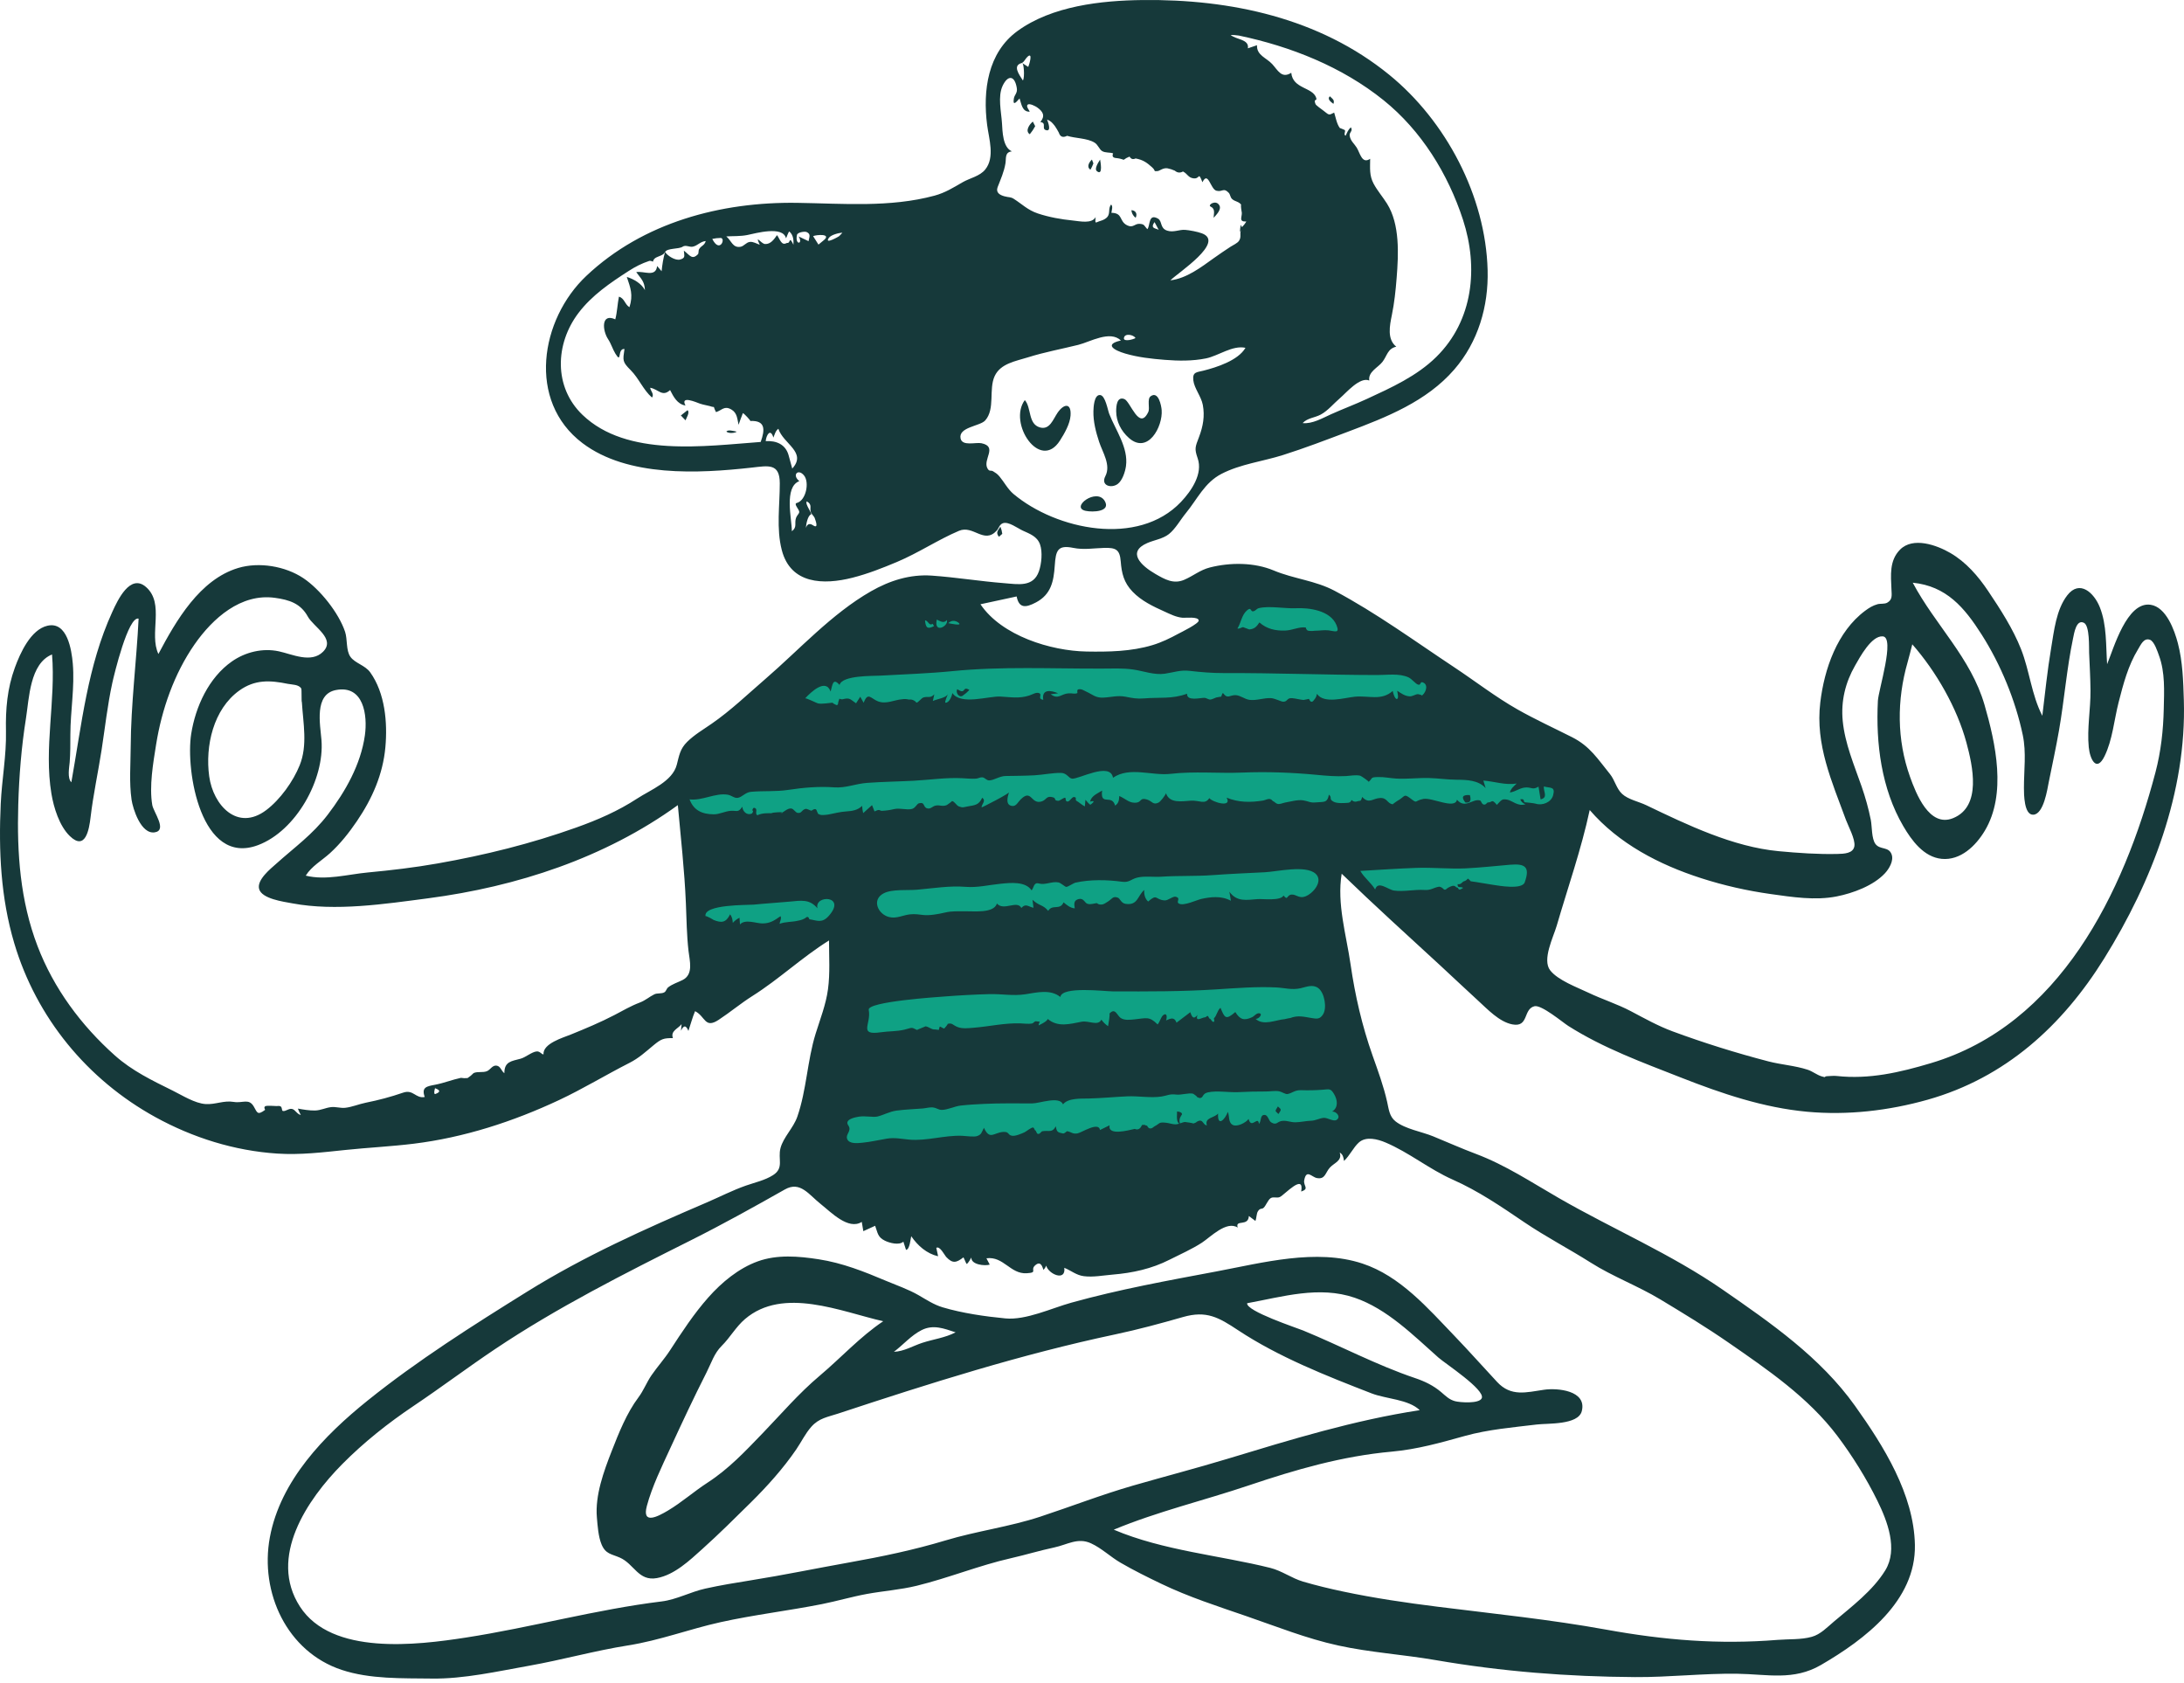 <svg width="453" height="349" viewBox="0 0 453 349" fill="none" xmlns="http://www.w3.org/2000/svg">
<path fill-rule="evenodd" clip-rule="evenodd" d="M141.219 158.093C142.868 174.736 144.516 191.379 146.164 208.021C155.138 202.901 164.113 197.78 173.087 192.659V230.574V240.54C173.087 241.421 172.564 244.451 173.087 245.214C173.531 245.862 176.82 245.88 177.597 245.99C182.671 246.7 187.757 247.332 192.851 247.895C206.275 249.377 220.643 251.501 234.118 249.797C245.832 248.317 257.187 244.15 267.889 239.302C271.646 237.601 275.351 235.779 278.987 233.832C279.758 233.42 282.556 232.445 282.975 231.605C283.318 230.919 282.514 228.508 282.407 227.786C281.955 224.745 281.503 221.704 281.051 218.663L274.735 176.199L286.666 188.113C287.601 189.046 289.375 191.696 290.669 192.11C291.617 192.414 293.965 191.475 294.903 191.294C301.658 189.992 308.414 188.69 315.17 187.389C316.744 187.086 320.291 187.097 321.618 186.146C322.332 185.634 322.366 184.592 322.618 183.604C324.266 177.149 325.914 170.694 327.561 164.239C327.858 163.076 329.514 159.41 329.093 158.239C328.942 157.819 328.211 157.532 327.764 157.258C317.568 151.031 307.371 144.803 297.175 138.575C291.589 135.164 286.003 131.752 280.418 128.34C278.078 126.911 275.204 124.336 272.553 123.537C270.907 123.04 268.513 123.412 266.81 123.364C263.349 123.265 259.888 123.166 256.427 123.067C255.886 123.052 253.988 122.666 253.532 122.985C253.152 123.251 253.309 123.621 253.185 124.254C252.881 125.8 252.878 127.468 252.728 129.037C252.608 130.297 252.847 132.607 252.279 133.747C251.917 134.476 252.377 134.185 251.886 134.538C251.302 134.957 249.437 134.822 248.742 134.903C245.351 135.296 241.959 135.69 238.568 136.084C234.536 136.552 230.459 137.431 226.408 137.026C220.267 136.414 213.646 136.444 207.616 135.15C206.048 134.814 205.484 133.931 204.275 132.724C201.916 130.368 199.58 127.984 197.195 125.653C196.025 124.511 196.526 124.704 195.321 125.138C193.811 125.681 192.279 126.991 190.912 127.824C185.674 131.014 180.436 134.205 175.198 137.395L143.22 156.874C142.553 157.28 141.886 157.686 141.219 158.093Z" fill="#0FA184"/>
<path fill-rule="evenodd" clip-rule="evenodd" d="M447.079 160.162C440.487 185.188 427.23 212.476 400.52 220.453C394.026 222.392 387.708 223.856 380.964 223.118C380.322 223.047 379.784 223.137 379.174 223.149C378.08 223.17 379.025 223.563 377.798 223.184C376.841 222.889 375.946 222.15 374.949 221.823C372.298 220.956 369.473 220.789 366.779 220.088C360.161 218.366 353.34 216.241 346.927 213.866C343.907 212.748 341.131 211.191 338.291 209.693C335.404 208.171 332.344 207.226 329.424 205.83C327.116 204.727 323.163 203.288 321.541 201.219C319.811 199.011 322.204 194.312 322.888 191.965C325.215 183.98 327.985 176.113 329.734 167.969C335.771 174.966 344.151 179.299 352.825 182.093C357.532 183.61 362.374 184.706 367.27 185.392C371.715 186.015 376.51 186.769 380.965 185.884C384.329 185.217 388.551 183.671 390.953 181.104C391.81 180.187 392.839 178.507 392.358 177.176C391.748 175.486 389.972 176.281 389.01 175.02C388.173 173.922 388.304 171.352 388.037 170.014C387.565 167.647 386.916 165.344 386.125 163.065C384.588 158.64 382.673 154.206 382.214 149.497C381.815 145.412 382.746 141.549 384.783 138.004C385.746 136.328 388.165 131.77 390.525 131.959C393.117 132.167 389.622 143.09 389.507 145.319C389.054 154.152 390.239 163.565 394.772 171.307C396.507 174.272 399.018 177.724 402.723 178.091C406.648 178.48 409.814 175.391 411.682 172.267C416.241 164.643 413.943 154.183 411.634 146.193C408.802 136.39 401.41 129.634 396.736 120.83C403.715 121.531 407.451 125.964 411.032 131.588C414.975 137.78 418.044 145.214 419.558 152.418C420.322 156.058 419.795 159.713 419.799 163.389C419.801 164.61 419.801 169.115 421.792 168.937C423.919 168.748 424.649 163.667 424.962 162.117C425.679 158.562 426.455 155.006 427.078 151.433C428.181 145.112 428.671 138.638 429.991 132.361C430.214 131.3 430.658 128.355 432.247 129.15C433.471 129.762 433.275 134.316 433.32 135.374C433.43 137.983 433.584 140.59 433.605 143.201C433.637 147.071 432.865 151.077 433.243 154.923C433.491 157.436 434.839 160.212 436.511 156.823C438.169 153.462 438.508 149.27 439.432 145.656C440.403 141.861 441.406 138.01 443.467 134.64C444.039 133.704 444.653 132.22 445.924 132.66C446.847 132.98 447.529 135.168 447.814 135.941C449.102 139.431 448.883 143.311 448.802 146.966C448.703 151.443 448.222 155.821 447.079 160.162ZM318.538 166.656C318.186 166.542 316.69 166.401 316.319 166.368C315.884 166.33 316.378 165.529 315.325 165.757C315.528 166.26 315.889 166.596 316.408 166.765C314.825 167.301 313.658 165.978 312.575 165.808C311.54 165.645 311.496 165.808 310.474 166.901C309.366 165.551 309.574 166.393 308.663 166.394C308.332 166.394 308.318 166.895 307.779 166.835C307.308 166.782 307.259 166.068 306.98 165.984C305.47 165.527 303.915 167.827 302.202 165.832C301.787 167.908 297.031 165.307 295.2 165.673C293.282 166.054 294.11 166.742 292.559 165.566C291.082 164.446 291.494 165.19 289.776 166.107C289.816 166.085 288.806 166.768 288.9 166.779C287.71 166.64 287.778 165.41 286.272 165.475C284.677 165.544 283.996 166.794 282.537 165.256C282.22 166.408 282.154 165.912 281.407 166.202C280.995 166.3 280.635 166.192 280.327 165.878C280.234 166.195 280.028 166.389 279.71 166.46C278.896 166.534 277.367 166.647 276.627 166.255C275.517 165.666 276.41 165.44 275.64 164.778C275.295 166.603 274.539 166.215 272.944 166.386C271.728 166.516 271.46 166.143 270.298 165.961C269.153 165.783 267.674 166.227 266.558 166.416C266.097 166.495 265.48 166.816 265.011 166.703C264.588 166.601 264.407 166.273 264.154 166.187C263.848 166.084 263.913 165.816 263.383 165.686C263.018 165.597 262.364 165.939 261.999 165.999C259.396 166.421 256.896 166.425 254.414 165.402C255.637 167.55 251.556 166.39 250.828 165.5C249.919 166.925 248.819 165.919 246.986 166.031C245.221 166.138 242.566 166.678 241.851 164.48C241.711 164.926 240.709 166.223 240.31 166.421C239.153 166.995 239.015 166.147 237.939 165.801C236.475 165.331 236.781 166.223 235.873 166.405C234.34 166.712 233.512 165.632 232.157 165.059C232.1 165.951 232.071 166.499 231.3 167.055C230.616 164.568 228.179 167.258 228.598 163.935C227.67 164.538 226.365 165.002 226.101 166.223C227.652 165.797 226.267 166.811 226.202 166.844C225.997 166.951 225.304 165.979 225.144 165.842C225.1 166.301 225.056 166.76 225.012 167.218C224.394 166.909 223.815 166.356 223.313 166.079C222.861 165.829 223.509 165.31 222.745 165.274C222.343 165.255 221.923 166.126 221.501 166.2C220.855 166.314 221.165 165.387 220.895 165.419C220.483 165.466 219.813 166.068 219.501 166.056C218.481 166.018 219.171 165.543 218.393 165.326C217.001 164.936 217.09 165.846 216.09 166.175C213.8 166.926 214.03 163.468 211.701 165.774C211.144 166.326 210.785 167.179 210.022 167.131C208.441 167.032 208.996 165.158 209.317 164.24C209.65 164.404 203.542 167.541 203.59 167.419C203.629 166.666 204.589 166.086 203.731 165.418C203.029 166.924 202.29 166.95 200.671 167.231C199.884 167.367 199.73 167.549 198.888 167.222C198.351 167.014 197.991 166.159 197.458 166.111C197.53 166.118 196.55 166.863 196.401 166.93C195.518 167.328 194.958 166.877 194.1 167.041C193.368 167.18 193.08 167.803 192.352 167.632C191.38 167.405 191.951 166.244 190.614 166.568C190.156 166.679 189.882 167.56 189.161 167.742C188.039 168.026 186.662 167.496 185.476 167.772C184.534 167.992 183.835 168.085 183.012 168.131C182.346 168.168 182.62 167.651 181.395 168.262L180.876 166.953C180.263 167.504 179.65 168.055 179.037 168.606C178.92 168.112 178.847 167.612 178.815 167.105C177.901 168.021 176.749 168.177 175.52 168.259C174.189 168.349 173.198 168.639 171.903 168.882C171.493 168.959 170.439 169.081 170.102 168.938C170.151 168.959 169.472 168.677 169.677 168.731C169.588 168.551 169.507 168.368 169.431 168.182C169.317 167.666 168.945 167.643 168.317 168.114C167.992 168.064 167.362 167.638 167.038 167.743C166.203 168.014 166.317 168.662 165.484 168.567C164.944 168.505 164.669 167.707 164.106 167.652C163.246 167.57 162.5 168.533 161.724 168.743C164.082 168.103 158.667 168.6 160.35 168.644C159.247 168.615 158.101 168.56 157.08 169.055C156.517 168.67 157.201 167.895 156.632 167.576C156.115 167.287 156.075 168.051 156.015 168.068C156.341 167.975 156.178 168.625 155.852 168.741C154.836 169.101 154.023 168.185 153.97 167.277C153.107 168.576 152.865 168.054 151.595 168.134C150.343 168.213 149.264 168.87 148.011 168.858C145.534 168.834 143.853 167.973 143.026 165.761C145.665 166.083 148.322 164.385 150.903 164.785C151.752 164.917 152.282 165.554 153.025 165.441C153.941 165.301 154.58 164.302 155.754 164.195C158.344 163.958 160.897 164.189 163.504 163.792C166.619 163.317 169.87 163.036 173.014 163.267C175.444 163.446 177.412 162.517 179.876 162.338C183.062 162.106 186.275 162.065 189.466 161.898C192.745 161.725 196.274 161.202 199.544 161.37C200.565 161.422 201.444 161.522 202.457 161.461C202.886 161.435 203.291 161.144 203.741 161.188C204.327 161.244 204.578 161.844 205.185 161.823C206.218 161.788 207.321 160.937 208.548 160.914C210.566 160.876 212.574 160.88 214.597 160.765C216.378 160.664 218.286 160.249 220.058 160.271C221.309 160.287 221.617 161.352 222.346 161.462C223.656 161.659 230.285 157.888 230.858 161.273C234.308 158.911 238.936 160.911 242.777 160.467C247.712 159.897 252.737 160.405 257.704 160.202C262.759 159.996 267.96 160.187 272.995 160.664C275.081 160.861 277.096 161.046 279.187 160.927C280.119 160.873 281.197 160.635 282.13 160.85C282.355 160.902 284.085 162.109 283.87 162.144C284.815 161.296 284.175 161.172 285.837 161.128C287.118 161.095 288.329 161.371 289.603 161.447C291.889 161.582 294.192 161.265 296.473 161.335C298.378 161.393 300.24 161.674 302.154 161.688C304.218 161.703 306.655 161.761 308.148 163.425C307.991 162.903 307.834 162.38 307.676 161.858C309.979 162.038 312.256 162.86 314.585 162.476C313.995 163.04 313.397 163.501 313.172 164.329C314.428 164.169 315.278 163.293 316.6 163.286C317.711 163.279 317.942 163.836 319.115 163.116C319.259 163.998 319.403 164.88 319.547 165.762C321.171 165.38 320.106 164.169 320.224 163.077C321.544 163.474 322.662 163.019 322.141 164.917C321.74 166.381 319.913 167.102 318.538 166.656ZM316.257 182.96C315.69 184.551 310.793 183.642 309.635 183.474C308.138 183.257 306.427 182.913 305.049 182.743C304.884 182.522 304.685 182.335 304.455 182.181C304.281 182.423 304.062 182.594 303.797 182.695C303.164 182.834 303.162 183.487 302.331 183.342C302.292 184.309 302.963 183.759 303.478 184.11C302.182 184.979 302.774 183.979 302.047 183.995C301.867 183.739 301.616 183.639 301.294 183.694C300.885 183.8 300.507 183.975 300.161 184.22C299.837 184.562 299.56 184.58 299.329 184.274C299.108 184.051 298.837 183.913 298.518 183.861C297.242 184.069 296.885 184.635 295.447 184.543C293.392 184.41 291.17 184.952 289.148 184.667C287.895 184.49 285.801 182.521 285.232 184.441C284.365 183.018 282.985 182.049 282.156 180.596C286.02 180.373 289.883 180.106 293.75 179.967C297.137 179.845 300.841 180.226 304.005 180.066C306.969 179.917 310.108 179.589 313.135 179.319C316.343 179.032 317.404 179.736 316.257 182.96ZM215.448 183.195C216.851 183.583 218.187 182.703 219.548 182.981C219.997 183.073 220.929 183.892 221.134 183.908C221.508 183.938 222.61 183.134 223.082 183.026C226.071 182.346 229.692 182.418 232.68 182.836C234.263 183.057 234.506 182.333 235.888 181.981C237.325 181.615 239.367 181.897 240.88 181.795C244.438 181.557 247.996 181.727 251.53 181.467C255.159 181.199 258.77 181.055 262.4 180.868C264.873 180.741 270.816 179.33 272.865 181.166C274.556 182.68 272.378 185.308 270.687 185.908C269.423 186.355 268.818 185.412 267.879 185.502C266.81 185.604 267.183 186.867 266.229 185.696C265.638 186.86 261.922 186.364 260.858 186.441C258.537 186.609 256.574 187.074 254.995 184.91C255.102 185.534 255.209 186.158 255.316 186.782C253.221 185.663 250.974 186.021 249.156 186.412C248.255 186.605 245.492 187.94 244.517 187.364C243.846 186.968 245.029 186.291 243.896 185.953C243.303 185.776 242.278 186.761 241.553 186.711C239.547 186.573 240.116 185.224 238.145 186.941C237.478 186.364 237.256 185.382 237.344 184.541C235.912 185.762 236.032 187.797 233.472 187.425C232.518 187.286 232.343 186.313 231.845 186.134C230.786 185.751 230.666 186.439 229.748 186.983C229.402 187.188 228.979 187.519 228.571 187.56C227.733 187.643 227.6 187.258 227.486 187.271C226.928 187.333 226.226 187.616 225.564 187.414C224.971 187.232 224.797 186.184 223.751 186.429C222.75 186.664 222.742 187.344 222.923 188.361C221.936 188.259 221.339 187.709 220.6 187.114C219.855 188.853 218.285 187.412 217.417 188.88C216.286 187.53 215.56 187.901 214.157 186.582C214.226 187.133 214.295 187.683 214.364 188.233C213.269 188.022 212.781 187.25 211.847 188.272C210.941 186.583 208.192 188.989 206.78 187.358C206.15 189.424 201.986 188.93 200.227 188.966C198.669 188.998 197.515 188.87 195.992 189.232C194.646 189.552 192.781 189.883 191.515 189.737C190.688 189.641 189.784 189.49 188.754 189.602C187.269 189.763 185.986 190.532 184.447 190.168C182.13 189.62 180.71 186.577 183.29 185.241C185.057 184.326 188.238 184.664 190.181 184.496C193.402 184.216 197.012 183.629 200.237 183.896C202.753 184.104 205.045 183.504 207.612 183.25C209.545 183.06 212.712 182.716 213.972 184.631C214.456 184.072 214.406 182.907 215.448 183.195ZM180.189 209.41C179.843 207.688 194.568 206.739 196.029 206.626C199.098 206.39 202.175 206.221 205.251 206.143C207.779 206.079 210.139 206.562 212.668 206.173C215.03 205.811 217.88 205.068 219.936 206.74C220.238 204.454 229.102 205.567 230.788 205.574C238.129 205.6 245.153 205.617 252.254 205.163C256.312 204.903 260.621 204.554 264.679 204.756C266.51 204.848 267.984 205.336 269.804 204.913C270.992 204.637 272.271 204.062 273.407 204.874C274.736 205.825 275.304 209.054 274.388 210.401C273.722 211.383 273.131 211.275 272.066 211.105C270.428 210.844 269.211 210.465 267.541 211.131C267.812 211.023 266.423 211.333 266.538 211.324C264.646 211.465 262.052 212.787 260.422 211.264C261.075 211.378 262.024 210.212 261.201 210.116C260.582 210.045 260.19 210.707 259.708 210.929C258.057 211.689 257.213 211.451 256.227 209.858C254.24 211.579 254.025 211.102 253.153 208.984C252.481 209.501 252.337 210.725 251.808 211.127C251.729 211.187 252.055 211.93 251.673 211.899C251.319 211.871 251.203 211.29 250.93 211.244C250.756 211.215 250.666 210.706 250.499 210.675C250.319 210.641 250.133 210.966 249.929 210.957C249.382 210.931 247.821 212.093 248.381 210.462C247.553 211.515 247.197 210.844 246.898 209.886C245.943 210.612 244.988 211.338 244.032 212.064C243.588 210.829 242.823 211.166 241.861 211.597C242.151 210.739 241.969 209.928 241.242 210.524C240.821 210.869 240.538 211.966 240.107 212.431C238.363 210.665 237.729 211.149 235.318 211.379C234.398 211.466 233.255 211.636 232.434 211.08C231.711 210.592 231.302 208.8 230.067 210.248C230.342 209.926 229.911 212.4 229.834 212.793C229.29 212.425 228.827 211.973 228.446 211.438C227.734 212.845 225.868 211.582 224.338 211.87C221.93 212.323 219.447 213.086 217.32 211.294C217.169 211.872 215.427 212.609 215.425 212.632C215.528 211.607 216.174 211.967 214.854 211.773C214.611 211.737 214.336 212.174 214.106 212.222C213.319 212.385 212.4 212.23 211.607 212.208C208.307 212.112 205.287 212.844 202.029 213.109C200.931 213.198 199.628 213.373 198.597 212.959C197.535 212.532 197.564 212.048 196.489 212.323C196.829 212.236 195.817 213.298 195.872 213.258C195.728 213.363 195.125 212.845 194.911 212.884C194.848 213.11 194.786 213.337 194.723 213.563C194.464 213.532 194.205 213.5 193.946 213.468C193.238 213.563 192.599 212.846 191.933 212.822C192.056 212.826 190.137 213.54 190.224 213.584C188.885 212.916 189.269 213.109 187.57 213.516C185.964 213.901 184.365 213.811 182.717 214.051C177.923 214.747 180.779 212.345 180.189 209.41ZM175.955 233.376C175.054 232.097 177.452 231.655 178.218 231.543C179.478 231.357 181.149 231.726 181.989 231.526C183.267 231.222 184.501 230.496 185.941 230.299C187.757 230.051 189.588 230.011 191.411 229.855C192.019 229.803 192.771 229.594 193.362 229.629C194.242 229.682 194.608 230.148 195.319 230.151C196.529 230.157 198.023 229.393 199.263 229.253C200.852 229.072 202.457 228.988 204.053 228.909C207.417 228.742 210.746 228.811 214.108 228.807C215.641 228.805 219.724 227.214 220.489 228.998C221.552 227.646 224.279 227.83 225.799 227.791C228.476 227.722 231.126 227.464 233.8 227.34C236.091 227.233 238.651 227.724 240.9 227.38C242.139 227.191 242.55 226.794 243.956 226.973C245.001 227.106 246.593 226.553 247.489 226.798C247.443 226.785 248.608 227.507 248.244 227.53C248.645 227.504 248.621 227.784 249.063 227.659C249.643 227.496 249.376 226.767 250.578 226.508C252.452 226.104 254.951 226.572 256.899 226.468C258.788 226.367 260.674 226.324 262.565 226.332C263.435 226.336 264.512 226.129 265.358 226.298C265.774 226.381 266.656 226.923 267.007 226.869C268.004 226.713 268.511 226.021 269.858 226.064C271.385 226.112 272.76 226.091 274.278 225.975C275.749 225.862 275.985 225.652 276.713 226.876C277.436 228.089 277.635 229.669 276.305 230.494C277.169 230.437 278.231 231.594 277.214 232.234C276.585 232.63 275.324 231.737 274.571 231.801C273.644 231.881 272.915 232.371 271.906 232.401C270.845 232.434 269.767 232.701 268.72 232.721C267.63 232.743 266.806 232.256 265.772 232.463C264.862 232.646 264.766 233.392 263.67 232.737C263.126 232.411 263.034 231.204 262.291 231.193C261.296 231.178 261.693 232.464 261.121 233.06C260.967 231.221 259.547 234.264 258.983 232.031C258.463 232.773 256.536 233.809 255.603 233.214C254.753 232.671 255.035 231.443 254.681 230.558C254.091 232.148 252.508 233.798 252.651 230.903C251.883 231.849 249.805 231.7 250.326 233.356C249.7 233.344 249.551 232.45 249.024 232.382C248.57 232.324 248.208 232.674 248.138 232.668C248.388 232.689 247.393 233.02 247.378 233.023C248.051 232.886 245.436 232.653 245.881 232.657C245.274 232.652 244.531 233.149 243.822 233.147C243.175 233.146 242.532 232.891 241.894 232.819C240.239 232.63 240.584 232.993 239.545 233.513C239.16 233.705 239.064 234.031 238.517 233.99C238.114 233.96 237.963 233.434 237.918 233.43C237.351 233.372 237.769 233.182 236.889 233.27C236.788 233.444 236.687 233.617 236.586 233.791C236.268 234.198 235.856 234.299 235.35 234.096C234.047 234.376 229.726 235.587 230.15 233.344C229.487 233.668 228.826 233.991 228.163 234.315C227.879 232.507 224.282 234.905 223.479 235.026C222.448 235.18 222.353 234.785 221.379 234.574C221.203 234.536 220.851 235.116 220.439 235.033C219.37 234.818 219.179 234.711 218.996 233.55C218.233 234.975 217.6 234.338 216.217 234.572C215.911 234.624 215.716 235.226 215.276 235.122C214.96 235.048 214.951 234.469 214.733 234.394C214.537 234.327 214.566 233.87 214.277 233.806C213.945 233.731 212.814 234.658 212.489 234.801C211.757 235.124 210.555 235.658 209.841 235.498C208.957 235.301 209.35 234.646 208.102 234.719C206.133 234.835 205.311 236.511 204.086 233.87C203.533 234.928 203.603 235.215 202.715 235.564C202.059 235.822 200.397 235.552 199.533 235.521C195.843 235.384 192.214 236.642 188.555 236.312C186.946 236.168 185.59 235.846 183.967 236.109C182.261 236.386 180.592 236.793 178.862 236.957C177.982 237.04 176.144 237.293 175.712 236.168C175.332 235.177 176.749 234.502 175.955 233.376ZM183.193 273.977C178.406 277.179 174.442 281.551 170.047 285.254C165.641 288.966 162.144 293.093 158.181 297.204C154.517 301.003 151.152 304.599 146.722 307.47C143.919 309.288 141.419 311.524 138.54 313.238C136.383 314.521 133.116 316.209 134.168 312.284C135.247 308.261 137.237 304.195 138.966 300.438C141.424 295.098 143.9 289.807 146.559 284.568C147.559 282.599 148.118 280.64 149.703 279.072C151.427 277.365 152.635 275.137 154.523 273.525C162.467 266.743 174.439 271.982 183.193 273.977ZM198.208 276.276C196.036 277.414 193.606 277.696 191.305 278.449C189.344 279.09 187.521 280.23 185.412 280.315C187.332 278.873 188.981 276.915 191.146 275.821C193.58 274.59 195.79 275.486 198.208 276.276ZM293.508 285.761C285.521 283.066 278.086 279.095 270.307 275.9C268.964 275.348 258.463 271.889 258.676 270.243C266.035 268.895 273.614 266.581 280.991 269.104C287.702 271.399 293.16 276.903 298.355 281.51C299.711 282.712 308.093 288.186 307.343 289.93C306.824 291.138 302.785 290.808 301.831 290.561C300.599 290.24 299.889 289.492 298.922 288.67C297.307 287.298 295.519 286.439 293.508 285.761ZM278.764 240.739C279.978 239.623 280.704 237.93 281.862 236.899C283.351 235.576 285.754 236.22 287.381 236.908C292.264 238.972 296.439 242.441 301.292 244.594C306.671 246.98 311.327 250.169 316.178 253.456C320.613 256.459 325.407 258.946 329.933 261.813C334.546 264.735 339.709 266.634 344.385 269.452C349.143 272.32 353.883 275.2 358.456 278.36C366.61 283.996 375.1 289.784 381.132 297.797C384.233 301.916 387.135 306.587 389.41 311.212C391.478 315.417 393.722 321.253 391.042 325.627C388.468 329.827 384.081 333.136 380.367 336.27C378.961 337.456 377.623 338.898 375.8 339.413C373.583 340.038 370.996 339.865 368.716 340.05C356.525 341.039 345.167 340.105 333.153 337.925C321.568 335.823 309.935 334.646 298.262 333.184C291.676 332.36 285.092 331.4 278.596 330.027C275.819 329.441 272.993 328.764 270.276 327.964C267.903 327.266 265.908 325.729 263.468 325.12C253.113 322.534 241.265 321.545 231.013 317.196C240.085 313.426 249.726 311.148 259.024 308.015C268.81 304.718 278.367 301.951 288.682 301.014C293.99 300.532 298.74 299.177 303.846 297.758C308.711 296.406 313.791 295.992 318.789 295.386C321.011 295.117 327.354 295.52 328.091 292.615C329.187 288.289 322.955 287.79 320.298 288.178C316.53 288.727 313.422 289.668 310.538 286.576C307.593 283.419 304.731 280.186 301.733 277.069C296.173 271.288 290.442 264.603 282.583 262.01C272.996 258.846 261.877 261.849 252.311 263.648C242.206 265.548 232.118 267.368 222.203 270.13C218.097 271.274 212.802 273.793 208.541 273.389C204.341 272.989 199.584 272.302 195.526 271.091C193.689 270.543 192.18 269.527 190.537 268.581C188.4 267.349 186.059 266.56 183.791 265.603C179.206 263.667 174.736 261.885 169.789 261.124C165.623 260.483 161.199 260.103 157.162 261.564C153.201 262.997 149.691 265.914 146.928 269.03C143.926 272.416 141.445 276.21 138.985 279.993C137.804 281.809 136.362 283.393 135.139 285.168C134.112 286.659 133.512 288.315 132.425 289.763C129.993 293.005 128.342 297.151 126.868 300.922C125.23 305.109 123.411 310.09 123.802 314.646C123.949 316.368 124.104 318.649 124.77 320.245C125.617 322.276 126.825 322.225 128.567 322.991C131.559 324.306 132.398 327.944 136.264 327.235C139.89 326.57 143.036 323.582 145.681 321.199C149.13 318.096 152.431 314.823 155.73 311.562C159.117 308.215 162.454 304.503 165.147 300.566C166.208 299.016 167.034 297.265 168.287 295.854C169.883 294.056 171.675 293.84 173.843 293.124C192.794 286.863 211.836 280.823 231.379 276.689C236.061 275.698 240.781 274.42 245.38 273.102C250.258 271.704 252.784 273.181 256.81 275.843C265.221 281.404 275.163 285.321 284.528 288.949C287.477 290.092 292.172 290.164 294.478 292.417C280.813 294.5 267.791 298.508 254.611 302.5C248.113 304.467 241.54 306.173 235.017 308.054C228.492 309.937 222.215 312.376 215.779 314.498C209.374 316.61 202.605 317.472 196.139 319.42C189.537 321.408 182.963 322.776 176.187 323.985C169.345 325.206 162.55 326.615 155.685 327.708C152.541 328.208 149.399 328.727 146.29 329.415C143.248 330.089 140.309 331.703 137.252 332.076C123.6 333.747 110.216 337.469 96.617 339.572C86.463 341.143 68.799 343.334 62.214 333.147C55.593 322.902 63.716 310.952 70.964 303.627C75.468 299.074 80.53 295.068 85.84 291.503C91.523 287.688 96.991 283.569 102.676 279.76C115.54 271.14 129.489 264.109 143.31 257.183C149.943 253.858 156.353 250.293 162.806 246.644C166.008 244.833 167.781 247.755 170.313 249.741C172.304 251.304 175.961 255.155 178.747 253.374C178.854 254.015 178.961 254.656 179.069 255.298C179.885 254.926 180.701 254.554 181.517 254.182C182.065 255.62 182.001 256.513 183.533 257.268C184.473 257.732 186.479 258.29 187.376 257.473C187.559 258.041 187.742 258.608 187.925 259.175C188.708 259.115 188.86 256.873 189.008 256.348C190.351 258.31 192.209 259.95 194.57 260.504C194.581 260.376 194.186 258.764 194.203 258.754C194.95 258.297 195.892 260.255 196.288 260.675C197.601 262.064 198.384 261.849 199.834 260.727C199.94 260.841 200.431 262.122 200.502 262.099C200.816 262 201.412 260.864 201.478 260.761C201.387 262.254 204.269 262.555 205.288 262.235C205.059 261.797 204.831 261.36 204.603 260.922C208.149 260.449 209.541 264.216 212.945 264.025C215.461 263.883 213.443 263.333 214.867 262.255C216.11 261.314 216.332 263.373 216.454 263.308C216.691 263.059 216.875 262.774 217.006 262.451C217.466 264.215 221.132 265.797 220.753 262.897C222.195 263.474 223.219 264.431 224.815 264.633C226.754 264.879 228.826 264.467 230.761 264.307C234.931 263.96 238.861 263.109 242.619 261.199C244.848 260.067 247.22 259.039 249.314 257.673C251.067 256.529 254.393 253.058 256.727 254.553C256.129 252.789 258.943 254.423 259.033 252.152C259.485 252.493 259.937 252.833 260.389 253.174C260.66 252.58 260.584 251.643 260.947 251.125C261.446 250.414 261.689 250.833 262.114 250.433C262.59 249.985 263.005 248.786 263.575 248.445C264.162 248.093 264.854 248.512 265.486 248.205C266.449 247.738 270.589 243.172 269.888 247.084C271.669 246.479 270.296 245.926 270.518 244.739C270.965 242.362 272.052 244.073 273.135 244.28C274.908 244.62 274.873 243.154 275.862 242.089C276.764 241.115 278.462 240.68 277.877 238.99C278.545 239.35 278.687 240.055 278.764 240.739ZM171.87 189.959C170.473 191.515 169.427 190.85 167.874 190.622C167.708 190.065 167.424 189.988 167.022 190.39C166.562 190.655 166.067 190.829 165.537 190.912C164.264 191.226 162.941 191.092 161.695 191.568C161.731 191.151 162.169 190.409 161.888 189.985C160.578 190.891 159.766 191.468 158.157 191.485C156.853 191.499 154.565 190.503 153.482 191.693C153.449 191.23 153.415 190.767 153.382 190.303C152.852 190.567 152.391 190.921 151.998 191.364C151.924 190.677 151.883 190.158 151.429 189.603C150.568 191.374 149.624 191.416 147.951 190.739C148.186 190.834 146.276 189.715 146.349 190.025C145.746 187.482 155.275 187.692 156.275 187.591C158.773 187.339 161.271 187.192 163.773 186.962C166.146 186.744 167.917 186.374 169.56 188.354C168.828 185.494 175.752 185.636 171.87 189.959ZM62.615 145.611C62.877 149.935 63.84 154.53 62.159 158.691C60.807 162.036 58.111 165.813 55.207 167.996C49.261 172.464 44.221 166.996 43.393 160.986C42.531 154.717 44.241 147.058 49.638 143.193C52.864 140.883 55.987 141.043 59.7 141.803C60.572 141.981 61.988 141.913 62.486 142.779C62.603 142.982 62.499 145.607 62.615 145.611ZM141.591 203.212C140.564 203.731 139.489 204.034 138.583 204.739C138.269 204.985 138.162 205.543 137.828 205.749C137.22 206.124 136.352 205.875 135.719 206.185C134.671 206.697 133.92 207.43 132.675 207.902C130.825 208.603 129.203 209.564 127.455 210.476C124.543 211.994 121.417 213.298 118.372 214.534C116.835 215.158 112.584 216.375 112.731 218.625C112.387 218.718 112.035 217.966 111.318 218.026C110.332 218.108 109.03 219.247 108.007 219.528C106.093 220.052 104.611 220.098 104.611 222.538C104.002 222.124 103.848 221.111 103.037 220.977C102.125 220.826 101.741 221.81 101.011 222.116C100.152 222.477 99.083 222.131 98.232 222.515C97.859 222.909 97.446 223.252 96.991 223.545C96.528 223.599 96.067 223.585 95.609 223.503C93.802 223.886 92.139 224.565 90.328 224.918C88.563 225.263 87.354 225.388 88.096 227.476C86.208 227.845 85.747 225.841 83.617 226.574C81.005 227.472 78.565 228.119 75.839 228.667C74.449 228.946 72.996 229.57 71.596 229.716C70.597 229.821 69.665 229.463 68.681 229.574C67.495 229.707 66.543 230.257 65.316 230.277C64.152 230.297 62.93 230.088 61.788 229.883C61.949 230.343 62.151 230.785 62.394 231.208C61.603 231.042 61.239 230.092 60.569 229.951C59.866 229.804 59.236 230.529 58.651 230.369C58.401 230.3 58.567 229.531 58.121 229.385C57.715 229.251 57.544 229.409 57.141 229.345C57.006 229.325 55.32 229.233 55.051 229.375C54.582 229.624 55.057 230.09 54.964 230.16C53.378 231.333 53.359 230.7 52.652 229.474C51.614 227.675 50.363 228.811 48.476 228.495C46.374 228.145 44.718 229.072 42.649 228.94C40.417 228.798 37.794 227.128 35.821 226.153C31.56 224.047 27.405 222.054 23.827 218.864C16.832 212.629 11.141 204.962 7.785 196.183C4.18 186.753 3.497 176.917 3.786 166.912C3.96 160.895 4.442 154.881 5.39 148.934C6.043 144.844 6.18 137.575 10.792 135.712C11.585 145.29 9.083 155.05 10.661 164.565C11.136 167.431 12.294 171.25 14.487 173.373C17.734 176.516 18.493 171.973 18.787 169.464C19.334 164.804 20.349 160.17 21.068 155.532C21.786 150.896 22.294 146.208 23.293 141.621C23.657 139.949 26.593 127.7 28.749 128.28C28.313 137.191 27.155 145.948 27.109 154.891C27.091 158.478 26.77 162.267 27.288 165.83C27.554 167.664 29.224 173.045 32.096 172.596C34.754 172.181 31.832 168.391 31.584 166.929C30.926 163.06 31.764 158.247 32.377 154.406C33.537 147.139 36.125 139.695 40.354 133.622C44.142 128.184 49.975 123.007 57.002 123.965C60.004 124.376 62.346 125.121 63.855 127.863C65.038 130.014 69.7 132.459 66.998 135.152C64.539 137.604 60.561 135.641 57.826 135.057C54.479 134.341 50.891 135.202 48.091 137.164C43.288 140.529 40.55 146.545 39.657 152.187C38.453 159.795 41.672 179.708 53.529 175.245C61.405 172.28 67.338 161.615 66.677 153.45C66.411 150.181 65.133 143.976 69.656 143.093C75.449 141.963 76.268 148.349 75.681 152.499C74.828 158.536 71.638 164.15 67.987 168.923C64.806 173.083 61.106 175.684 57.278 179.12C56.144 180.137 53.254 182.424 53.739 184.316C54.271 186.389 58.814 186.979 60.634 187.32C69.633 189.004 79.782 187.454 88.766 186.278C107.232 183.86 125.455 177.904 140.596 166.955C141.208 173.73 141.979 180.482 142.263 187.282C142.401 190.582 142.436 193.931 142.813 197.213C143.045 199.232 143.885 202.053 141.591 203.212ZM90.389 226.819C89.664 227.198 90.448 224.905 90.246 225.663C91.329 226.052 91.377 226.437 90.389 226.819ZM166.989 144.829C168.14 143.561 171.284 140.544 172.282 143.407C172.653 142.186 172.702 140.379 174.135 142.027C174.705 140.002 181 140.192 182.56 140.102C187.552 139.817 192.565 139.664 197.54 139.168C207.762 138.149 218.163 138.675 228.423 138.641C230.645 138.634 232.861 138.514 235.066 138.836C237.195 139.147 239.432 140.02 241.601 139.701C243.529 139.417 244.794 138.885 246.779 139.113C249.155 139.385 251.461 139.579 253.857 139.57C264.458 139.531 275.053 139.961 285.655 139.977C287.722 139.981 290.197 139.577 292.136 140.455C292.854 140.78 293.639 141.863 294.188 141.981C294.816 142.117 294.443 141.136 295.284 141.579C296.412 142.172 295.539 143.995 294.794 144.285C295.24 144.111 293.989 143.941 294.115 143.934C293.521 143.966 293.015 144.422 292.377 144.393C291.406 144.351 290.593 143.758 289.811 143.237C289.798 143.45 290.228 144.869 289.737 144.941C289.314 145.003 288.918 143.603 288.876 143.278C286.504 145.37 283.991 144.204 281.048 144.469C278.961 144.657 274.607 146.05 273.151 143.87C273.091 144.334 272.904 144.739 272.594 145.087C272.177 145.721 271.818 145.667 271.513 144.924C271.411 144.929 270.396 145.149 270.377 145.148C269.663 145.091 268.737 144.835 268.011 144.773C266.888 144.677 267.095 145.495 266.2 145.508C265.711 145.515 264.464 144.809 263.612 144.765C262.136 144.688 260.628 145.314 259.172 145.125C258.169 144.994 257.263 144.178 256.279 144.147C255.053 144.106 254.656 145.041 253.685 143.728C253.486 143.674 253.363 144.446 253.284 144.459C253.303 144.456 252.359 144.596 252.248 144.639C252.054 144.713 251.3 145.059 251.07 145.063C250.575 145.072 250.305 144.717 249.78 144.709C248.911 144.694 246.135 145.459 246.213 143.851C243.11 145 240.463 144.552 237.278 144.824C235.817 144.949 234.899 144.754 233.509 144.485C231.769 144.149 230.613 144.572 228.876 144.657C227.208 144.739 226.682 144.033 225.274 143.396C224.718 143.144 224.351 142.813 223.67 142.952C223.281 143.032 223.558 143.686 223.443 143.731C222.844 143.962 222.426 143.717 221.606 143.773C220.091 143.877 219.488 145.143 217.93 143.954C218.448 143.891 218.965 143.828 219.483 143.765C217.994 143.134 216.029 142.812 216.389 145.11C215.119 144.932 216.219 144.067 215.594 143.758C214.97 143.449 214.271 143.966 213.484 144.222C211.408 144.895 209.676 144.561 207.511 144.44C205.051 144.303 199.295 146.31 197.533 143.704C197.481 144.253 196.891 145.783 196.106 145.711C195.85 145.688 196.564 144.064 196.644 143.891C196.24 144.752 194.396 144.915 193.487 145.362C193.589 144.899 193.691 144.437 193.793 143.975C192.949 144.873 192.539 144.325 191.546 144.625C191.112 144.757 190.484 145.652 190.113 145.706C189.681 145.204 189.137 144.989 188.482 145.059C188.047 144.95 187.611 144.928 187.176 144.995C185.434 145.121 183.845 146.09 182.112 145.43C180.612 144.859 180.031 143.389 179.137 145.727C178.901 145.312 178.666 144.896 178.43 144.48C178.14 144.932 177.85 145.383 177.559 145.833C176.424 145.09 176.355 144.66 175.048 144.933C174.742 145.055 174.427 145.038 174.105 144.881C174.028 145.11 173.952 145.339 173.875 145.568C173.844 146.144 173.673 146.334 173.362 146.138C173.101 146.044 172.865 145.902 172.654 145.71C171.79 145.776 170.686 146.004 169.759 145.878C169.401 145.83 167.156 144.645 166.989 144.829ZM193.437 129.352C193.538 129.508 193.64 129.664 193.742 129.82C192.339 130.561 192.009 130.136 191.864 128.648C192.549 128.661 192.666 129.867 193.437 129.352ZM194.306 128.478C194.982 128.776 195.756 129.362 196.393 128.577C196.821 129.823 193.639 131.522 194.306 128.478ZM198.67 129.028C200.088 129.987 196.686 129.216 196.691 129.218C197.303 128.653 197.962 128.59 198.67 129.028ZM210.87 123.682C211.357 126.137 212.699 126.067 214.864 124.926C218.023 123.262 218.556 120.536 218.776 117.282C218.987 114.162 219.369 112.954 222.587 113.605C224.833 114.06 226.732 113.678 228.996 113.615C231.413 113.549 232.264 113.918 232.458 116.404C232.653 118.893 233.096 120.784 234.903 122.678C236.74 124.604 239.189 125.755 241.575 126.832C242.803 127.386 243.956 127.982 245.314 128.102C245.84 128.149 248.578 127.802 248.636 128.669C248.678 129.32 244.886 131.158 244.483 131.376C242.724 132.333 240.97 133.191 239.049 133.771C234.629 135.105 229.942 135.183 225.363 135.103C217.981 134.973 207.779 131.85 203.364 125.301C205.866 124.762 208.368 124.222 210.87 123.682ZM210.208 102.426C209.04 101.445 208.284 99.965 207.313 98.804C206.824 98.219 206.466 98.032 206 97.739C205.509 97.431 205.233 97.867 204.824 97.142C203.767 95.268 207.029 92.63 203.569 91.909C202.399 91.664 199.582 92.592 199.24 90.915C198.757 88.543 203.283 88.388 204.348 87.185C206.466 84.792 205.028 80.735 206.318 77.975C207.539 75.36 210.69 74.895 213.177 74.109C216.643 73.015 220.151 72.381 223.67 71.505C226.13 70.893 230.218 68.434 232.5 70.607C228.979 71.388 231.026 72.616 233.373 73.308C236.031 74.094 238.849 74.4 241.603 74.619C244.439 74.844 247.329 74.886 250.131 74.321C252.722 73.798 255.616 71.546 258.332 72.123C256.825 74.744 252.335 76.176 249.606 76.862C248.215 77.212 247.325 77.103 247.512 78.836C247.693 80.517 249.153 82.201 249.483 83.951C249.919 86.268 249.538 88.396 248.714 90.574C247.903 92.718 247.713 92.998 248.422 95.046C249.527 98.234 247.153 101.759 244.959 104.075C236.086 113.438 219.106 109.891 210.208 102.426ZM232.754 46.464C232.79 46.56 232.76 46.523 232.754 46.464V46.464ZM235.518 70.094C235.15 70.369 233.031 70.945 233.12 70.117C233.238 69.008 235.148 69.409 235.518 70.094ZM240.347 47.681C239.85 47.31 238.457 47.462 239.475 46.058C239.807 46.676 240.077 47.178 240.347 47.681ZM206.928 38.801C207.562 37.154 208.264 35.622 208.55 33.869C208.726 32.789 208.376 31.556 209.885 31.387C207.961 30.548 207.942 27.236 207.828 25.52C207.672 23.156 206.925 19.99 207.964 17.79C209.031 15.53 210.469 15.567 210.904 18.259C211.074 19.313 210.423 19.654 210.301 20.388C210.059 21.84 210.54 21.521 211.477 20.415C211.864 21.54 212.012 23.229 213.586 23.158C213.481 22.854 212.878 22.183 213.08 21.805C213.389 21.225 214.901 22.111 215.092 22.246C216.473 23.211 216.772 24.093 215.788 25.31C217.151 25.457 216.007 26.65 216.886 26.961C218.229 27.436 217.328 25.188 217.183 24.792C218 25.111 218.274 25.475 218.791 26.121C219.095 26.566 219.372 27.029 219.621 27.507C219.899 28.38 220.471 28.599 221.339 28.163C223.078 28.709 225.477 28.623 227.036 29.577C227.748 30.012 228.005 30.965 228.599 31.327C229.268 31.734 230.165 31.55 230.883 31.805C230.62 32.402 230.833 32.726 231.521 32.776C232.055 32.825 232.573 32.946 233.073 33.137C233.447 32.855 233.854 32.632 234.294 32.47C234.589 32.991 235.006 33.119 235.547 32.857C237.15 33.157 237.92 33.764 238.939 34.67C239.854 35.484 239.109 35.55 240.111 35.478C240.514 35.449 241.22 34.766 242.141 34.899C242.671 35.002 243.182 35.166 243.674 35.389C244.206 35.844 244.771 35.901 245.369 35.561C246.339 36.036 246.435 36.876 247.618 36.991C248.928 37.119 248.506 35.487 249.405 37.788C250.616 35.348 251.059 39.236 252.309 39.55C253.604 39.875 253.744 38.825 254.852 39.972C255.184 40.316 255.165 40.884 255.538 41.248C256.15 41.845 256.976 41.726 257.507 42.539C257.211 42.085 257.577 44.149 257.571 44.081C257.653 44.991 256.844 46.011 258.502 45.934C258.484 46.029 257.687 47.19 257.532 47.058C257.494 46.926 257.462 46.792 257.436 46.656C257.258 46.732 257.179 47.838 257.212 48.033C257.353 48.055 257.41 47.951 257.385 47.72C257.112 48.573 257.523 49.114 257 49.923C256.665 50.441 255.748 50.83 255.261 51.149C254.085 51.92 252.935 52.693 251.788 53.513C249.114 55.427 246.12 57.734 242.753 58.133C244.444 56.472 254.174 50.188 249.294 48.385C248.389 48.05 246.741 47.734 245.794 47.663C244.617 47.576 243.399 48.25 242.101 47.829C240.534 47.322 241.124 45.849 240.167 45.321C238.134 44.2 238.614 46.836 237.975 47.527C237.302 46.821 237.446 46.478 236.385 46.415C235.308 46.35 235.051 47.345 233.794 46.725C232.062 45.87 232.979 44.167 230.522 44.127C230.563 43.753 230.92 42.709 230.451 42.417C229.819 43.237 230.308 44.154 229.721 44.943C229.428 45.339 228.79 45.654 228.325 45.782C227.236 46.081 227.081 46.654 227.258 45.014C226.451 46.468 223.975 45.87 222.503 45.724C220.109 45.486 217.565 45.033 215.27 44.265C213.148 43.555 212.014 42.335 210.264 41.225C209.602 40.805 209.286 40.965 208.337 40.705C207.4 40.447 206.488 39.949 206.928 38.801ZM211.98 13.051C212.341 12.833 212.601 16.082 212.163 16.689C211.361 15.421 209.939 13.56 211.98 13.051ZM213.134 11.755C214.296 10.703 213.489 13.42 213.276 13.876C212.845 13.6 212.415 13.324 211.984 13.048C212.533 12.711 212.671 12.175 213.134 11.755ZM256.98 7.377C267.717 9.63 278.356 13.842 286.967 20.773C294.811 27.086 300.348 36.043 303.451 45.571C306.673 55.46 305.591 66.432 297.926 74.001C293.888 77.988 288.555 80.393 283.474 82.741C281.039 83.865 278.531 84.802 276.087 85.9C274.331 86.689 272.188 87.952 270.184 87.733C271.206 86.657 272.689 86.635 273.926 85.978C275.421 85.183 276.641 83.657 277.93 82.567C279.209 81.485 282.046 78.078 284.011 78.903C283.738 77.088 285.806 76.245 286.738 75.048C287.724 73.782 287.795 72.301 289.611 71.887C287.66 70.36 288.258 67.481 288.682 65.404C289.225 62.746 289.476 60.307 289.69 57.603C290.076 52.728 290.386 46.517 287.693 42.231C286.818 40.84 285.706 39.561 284.926 38.116C283.986 36.374 284.193 34.84 284.193 32.931C282.475 34.085 282.113 31.731 281.387 30.584C280.842 29.723 280.126 29.241 279.951 28.158C279.823 27.37 280.678 27.237 280.209 26.41C279.634 26.845 279.405 27.518 279.114 28.142C278.583 27.93 279.209 27.191 278.905 26.951C278.896 26.944 277.872 26.5 277.923 26.564C277.264 25.729 277.052 24.343 276.729 23.349C275.522 23.96 275.747 23.888 274.401 22.866C274.164 22.687 272.979 21.861 272.867 21.591C272.346 20.328 273.259 21.076 273.004 20.293C272.271 18.042 268.156 18.468 267.83 15.096C265.823 16.37 265.058 14.565 263.872 13.281C262.656 11.966 260.617 11.46 260.726 9.374C260.095 9.59 259.463 9.805 258.832 10.02C259.16 8.095 256.301 8.218 255.265 7.242C255.84 7.249 256.412 7.294 256.98 7.377ZM258.615 126.599C259.61 125.709 259.308 126.893 259.949 126.758C260.496 126.642 260.604 126.228 261.129 126.101C263.293 125.578 266.527 126.235 268.802 126.122C271.437 125.992 275.954 126.539 277.209 129.622C277.966 131.479 276.812 130.847 275.54 130.709C274.554 130.602 273.677 130.802 272.701 130.792C272.219 130.866 271.738 130.859 271.259 130.77C271.025 130.616 270.887 130.399 270.845 130.12C269.487 129.914 268.045 130.717 266.541 130.757C264.535 130.811 262.751 130.426 261.227 129.071C260.62 129.974 260.207 130.423 259.117 130.524C259.089 130.526 258.024 130.098 257.859 130.055C257.641 129.998 257.089 130.456 256.669 130.325C257.415 129.137 257.524 127.575 258.615 126.599ZM395.669 137.328C396.023 136.096 396.319 134.848 396.642 133.607C401.595 139.246 405.93 146.795 407.881 154.026C409.147 158.726 411.119 167.241 405.079 169.664C400.158 171.639 397.415 164.561 396.17 161.076C393.421 153.381 393.421 145.157 395.669 137.328ZM174.056 48.971C174.12 48.958 170.849 50.86 171.927 49.32C172.359 48.701 174.001 48.265 174.729 48.265L174.056 48.971ZM170.91 49.777C170.532 50.095 170.15 50.41 169.764 50.72C169.394 50.135 169.023 49.55 168.653 48.965C169.383 48.657 172.482 48.426 170.91 49.777ZM168.605 108.909C167.921 108.445 167.379 108.692 167.173 109.469C167.173 108.695 167.576 106.897 168.196 106.687C168.596 106.552 166.865 104.504 167.352 103.967C168.589 104.676 167.848 105.355 168.211 106.27C168.374 106.683 168.866 107.073 168.973 107.391C169.156 107.929 169.894 109.78 168.605 108.909ZM165.253 104.3C164.553 104.479 165.779 105.636 165.778 106.147C165.777 106.534 165.313 106.831 165.122 107.36C164.706 108.506 165.421 109.28 164.245 110.155C164.245 107.644 162.559 100.989 165.798 99.765C164.218 98.52 165.516 97.084 166.754 98.573C167.945 100.005 167.186 103.805 165.253 104.3ZM163.566 94.389C162.929 92.132 161.013 91.342 158.823 91.476C158.906 90.32 159.782 88.653 160.415 90.737C160.675 90.121 160.855 89.317 161.448 88.91C162.447 92.041 167.427 93.772 164.326 97.165C164.073 96.24 163.827 95.313 163.566 94.389ZM157.779 91.644C146.246 92.48 130.056 94.873 120.828 86.033C114.81 80.27 115.132 71.294 119.994 64.89C122.769 61.236 126.557 58.663 130.362 56.212C131.83 55.266 133.074 54.641 134.686 54.097C134.946 54.069 135.192 54.127 135.421 54.272C135.512 53.883 135.731 53.595 136.08 53.407C136.703 53.073 137.589 52.955 137.948 52.263C137.565 53.562 137.369 54.899 137.228 56.243C136.917 55.881 136.607 55.519 136.297 55.157C136.038 57.605 133.488 56.123 131.966 56.429C132.968 57.817 133.686 58.321 133.772 60.155C133.025 58.776 131.463 57.87 130.011 57.425C130.8 59.758 131.357 61.142 130.563 63.7C129.604 63.152 129.539 61.837 128.376 61.522C128.069 63.047 128.015 64.74 127.622 66.22C124.643 64.861 124.934 68.52 126.13 70.331C126.766 71.294 127.078 72.409 127.645 73.334C129.037 75.602 127.98 72.21 129.527 72.371C129.18 74.763 129.059 75.001 130.81 76.753C132.518 78.461 133.404 80.832 135.232 82.436C135.761 81.76 134.929 81.053 134.856 80.406C136.557 80.691 137.353 82.396 138.988 80.885C139.7 82.275 140.472 83.805 142.179 84.09C141.051 81.945 144.347 83.4 145.192 83.704C145.833 83.935 146.982 84.119 147.229 84.208C148.622 84.711 147.667 83.808 148.512 85.457C149.753 85.083 150.222 84.053 151.706 84.923C152.913 85.63 152.916 86.842 153.192 88.084C153.479 87.272 153.77 86.46 154.088 85.659C154.412 85.795 155.771 87.291 155.623 87.298C158.803 87.142 158.691 89.117 157.779 91.644ZM141.587 51.158C142.225 50.71 143.005 51.306 143.722 51.146C144.715 50.924 145.279 50.074 146.389 49.982C146.08 50.969 145.501 50.876 145.011 51.651C144.844 51.915 144.931 52.548 144.782 52.7C143.539 53.974 143.11 52.934 141.841 51.971C141.951 53.133 142.174 53.5 141.079 53.812C140.088 54.094 138.452 53.054 137.952 52.255C138.374 51.412 140.822 51.694 141.587 51.158ZM149.5 49.341C150.577 49.444 149.279 52.621 147.736 49.539C148.317 49.413 148.905 49.347 149.5 49.341ZM155.037 48.727C156.735 48.381 162.399 46.767 163.03 49.41C163.143 49.344 163.564 47.852 163.76 48.034C164.544 48.763 164.632 49.73 164.572 50.744C163.624 48.769 163.961 50.504 163.319 50.368C163.151 50.333 162.895 50.646 162.47 50.517C161.913 50.347 161.514 49.162 161.162 48.761C160.577 49.596 159.851 50.672 158.679 50.6C157.849 50.549 156.512 48.412 157.587 50.751C156.956 50.543 156.225 50.071 155.522 50.165C154.735 50.272 154.326 51.048 153.589 51.174C151.953 51.451 151.707 49.877 150.645 49.023C152.109 48.938 153.591 49.022 155.037 48.727ZM165.311 48.702C165.431 48.16 166.917 47.941 167.295 48.113C168.219 48.532 167.877 49.086 167.708 50.008C167.022 49.683 166.337 49.359 165.652 49.035C166.675 50.682 164.821 50.921 165.311 48.702ZM452.967 145.191C452.846 141.243 452.731 137.227 451.73 133.384C451.03 130.694 449.309 125.871 446.055 125.404C441.147 124.7 438.429 134.4 437.054 137.73C436.779 133.809 437.019 129.637 435.539 125.916C434.353 122.935 431.358 120.111 428.779 123.459C426.483 126.439 426.042 130.838 425.438 134.424C424.655 139.07 424.185 143.751 423.613 148.425C421.372 144.093 420.98 139.134 419.208 134.632C417.536 130.384 414.905 126.326 412.371 122.547C410.302 119.46 407.784 116.558 404.542 114.671C401.72 113.029 396.785 111.253 394.095 113.98C391.851 116.256 392.202 119.301 392.319 122.173C392.371 123.452 392.572 124.329 391.447 124.973C390.895 125.29 390.031 125.126 389.423 125.295C388.445 125.569 387.694 126.032 386.866 126.647C381.062 130.961 378.387 138.735 377.559 145.666C376.511 154.447 379.934 161.976 382.88 170.011C383.35 171.291 384.841 174.008 384.635 175.437C384.409 177.004 382.443 177.044 381.116 177.077C377.11 177.176 372.922 176.877 368.935 176.504C359.444 175.616 349.96 171.047 341.461 166.967C339.911 166.222 337.717 165.796 336.451 164.624C335.261 163.522 334.948 161.756 333.921 160.492C331.4 157.391 329.795 154.744 326.083 152.87C322.303 150.962 318.447 149.199 314.759 147.109C310.199 144.524 305.986 141.249 301.616 138.354C293.495 132.976 285.428 127.08 276.818 122.506C272.817 120.381 268.346 120.036 264.192 118.296C260.147 116.602 255.181 116.6 250.96 117.67C248.904 118.191 247.505 119.427 245.613 120.234C243.397 121.18 241.589 120.136 239.639 119.007C236.659 117.283 233.705 114.473 237.949 112.613C239.388 111.982 241.192 111.743 242.449 110.751C243.79 109.693 244.865 107.743 245.956 106.418C248.378 103.474 249.825 100.084 253.372 98.253C257.293 96.228 261.942 95.677 266.123 94.354C270.654 92.921 275.09 91.216 279.536 89.542C287.547 86.527 295.875 83.272 301.631 76.634C306.596 70.908 308.76 63.517 308.559 56.01C308.149 40.662 299.929 25.087 288.133 15.492C273.669 3.725 255.269 -0.198 236.999 0.008C228.425 0.104 218.192 1.227 211.038 6.436C204.858 10.936 203.83 18.806 204.749 25.91C205.122 28.793 206.397 32.598 204.364 35.139C203.226 36.56 201.183 36.912 199.65 37.798C197.724 38.912 196.025 39.979 193.844 40.568C184.576 43.071 174.814 42.199 165.338 42.061C149.553 41.83 133.374 46.103 121.598 57.226C112.089 66.207 109.237 83.144 120.835 91.9C130.205 98.973 144.903 98.195 155.951 96.961C159.377 96.578 161.733 96.022 161.741 100.213C161.75 104.792 160.991 109.578 162.159 114.073C164 121.153 170.802 121.321 176.816 119.797C179.99 118.992 183.058 117.783 186.071 116.516C190.492 114.658 194.543 111.926 198.909 110.072C201.868 108.815 204.084 112.879 206.709 110.062C207.194 109.541 207.283 108.765 208.015 108.498C209.161 108.081 211.085 109.544 212.09 110.007C213.596 110.701 215.114 111.21 215.715 112.879C216.278 114.441 216.031 116.924 215.492 118.465C214.321 121.813 211.167 121.151 208.287 120.927C203.265 120.536 198.277 119.708 193.256 119.36C188.752 119.047 184.534 120.393 180.648 122.615C172.489 127.28 165.812 134.7 158.737 140.803C155.096 143.943 151.575 147.336 147.615 150.07C145.894 151.26 144.029 152.353 142.532 153.831C141.048 155.296 140.884 156.629 140.376 158.58C139.472 162.053 134.98 163.751 132.173 165.583C128.202 168.175 123.993 170.003 119.542 171.593C110.116 174.96 100.615 177.311 90.76 179.049C85.936 179.9 81.151 180.459 76.279 180.919C72.079 181.315 67.614 182.608 63.419 181.575C64.627 179.615 66.768 178.439 68.435 176.924C70.584 174.972 72.413 172.658 74.039 170.261C77.206 165.593 79.426 160.584 79.937 154.922C80.396 149.826 79.869 143.73 76.794 139.426C75.732 137.939 73.631 137.534 72.681 136.195C71.736 134.863 72.096 132.571 71.578 131.018C70.261 127.069 66.352 122.176 62.911 119.883C59.178 117.393 53.718 116.479 49.406 117.776C41.418 120.179 36.511 128.715 32.856 135.615C30.859 131.413 34.203 125.18 30.302 121.739C27.012 118.837 24.401 124.459 23.301 126.865C18.135 138.156 16.962 150.132 14.798 162.214C13.916 161.345 14.368 159.114 14.451 158.077C14.605 156.146 14.591 154.253 14.595 152.314C14.605 147.417 15.516 142.497 15.098 137.604C14.857 134.776 13.956 128.812 9.846 129.752C6.361 130.549 4.178 135.45 3.083 138.446C1.504 142.767 1.139 147.045 1.238 151.61C1.346 156.654 0.385 161.616 0.153 166.653C-0.3 176.437 0.147 186.136 2.954 195.579C7.551 211.041 18.121 223.889 32.228 231.647C40 235.922 48.623 238.626 57.487 239.208C62.292 239.523 66.929 238.951 71.692 238.455C76.392 237.964 81.117 237.738 85.809 237.163C96.259 235.881 106.441 232.573 115.938 228.122C120.938 225.778 125.639 222.902 130.557 220.403C132.53 219.401 133.863 218.147 135.547 216.754C137.217 215.372 137.679 215.264 139.577 215.264C139.021 213.774 140.646 213.315 141.369 212.372C141.329 212.829 141.288 213.286 141.247 213.743C141.799 212.547 142.312 212.559 142.787 213.778C143.257 212.413 143.604 211.009 144.171 209.678C146.339 210.775 146.156 213.383 149.055 211.479C151.442 209.912 153.637 208.064 156.07 206.528C161.614 203.029 166.393 198.476 171.952 195.018C171.952 198.386 172.19 201.784 171.739 205.136C171.311 208.323 170.121 211.302 169.175 214.352C167.43 219.982 167.309 225.997 165.375 231.57C164.575 233.877 162.491 235.807 161.894 238.054C161.285 240.345 162.692 242.182 160.333 243.686C158.67 244.747 156.591 245.195 154.75 245.837C151.941 246.816 149.275 248.198 146.54 249.369C133.715 254.865 121.205 260.461 109.323 267.85C98.047 274.862 86.598 282.104 76.239 290.432C67.249 297.659 58.161 307.004 55.972 318.793C53.849 330.229 59.507 342.504 70.868 346.27C76.775 348.229 83.453 347.986 89.605 348.071C96.225 348.162 103.239 346.567 109.747 345.412C116.62 344.193 123.376 342.286 130.269 341.197C136.882 340.152 142.948 337.818 149.454 336.379C156.382 334.846 163.489 334.015 170.456 332.637C173.592 332.016 176.665 331.101 179.81 330.526C183.254 329.897 186.735 329.661 190.145 328.828C196.758 327.212 203.09 324.606 209.733 323.102C212.719 322.426 215.66 321.521 218.648 320.889C221.398 320.307 223.541 318.761 226.298 320.03C228.525 321.056 230.301 322.815 232.409 324.04C235.143 325.63 238.025 327.053 240.875 328.421C246.601 331.169 252.541 333.068 258.528 335.131C264.818 337.298 270.994 339.77 277.51 341.201C284.19 342.668 291.004 343.076 297.73 344.237C311.505 346.613 325.163 347.68 339.146 347.766C346.214 347.811 353.28 346.973 360.332 347.072C366.574 347.16 372.001 348.567 377.709 345.248C386.829 339.945 397.408 331.958 397.184 320.357C396.98 309.849 390.677 299.81 384.765 291.523C377.586 281.458 367.349 274.371 357.317 267.429C346.624 260.03 334.614 254.918 323.376 248.46C317.628 245.157 312.328 241.604 306.087 239.257C303.108 238.137 300.202 236.838 297.258 235.632C294.889 234.661 291.468 234.125 289.441 232.515C288.175 231.51 288.054 229.989 287.72 228.495C286.98 225.189 285.817 222.054 284.69 218.866C282.515 212.711 281.069 206.441 280.134 199.985C279.242 193.83 277.264 187.43 278.288 181.175C285.029 187.695 291.955 193.962 298.851 200.31C301.435 202.688 303.972 205.117 306.57 207.481C308.52 209.256 310.96 211.892 313.678 212.419C317.15 213.092 315.882 209.251 318.266 208.656C319.723 208.292 324.117 211.994 325.269 212.726C332.571 217.361 340.656 220.299 348.687 223.454C357.109 226.762 365.769 229.701 374.831 230.534C383.201 231.305 391.761 230.316 399.838 228.036C415.924 223.494 427.761 212.719 436.448 198.751C446.347 182.835 453.55 164.19 452.967 145.191Z" fill="#16393A"/>
<path fill-rule="evenodd" clip-rule="evenodd" d="M207.115 110.493C207.113 110.498 207.088 110.551 207.088 110.551C207.119 110.53 207.128 110.511 207.115 110.493Z" fill="#16393A"/>
<path fill-rule="evenodd" clip-rule="evenodd" d="M207.891 110.699C207.831 110.192 207.701 109.696 207.501 109.21C206.969 110.054 206.492 110.415 207.192 111.309C207.425 111.106 207.658 110.902 207.891 110.699Z" fill="#16393A"/>
<path fill-rule="evenodd" clip-rule="evenodd" d="M244.985 231.361C245.581 230.727 244.539 230.488 244.143 230.479C244.182 231.16 243.846 232.789 244.776 233.104C244.553 232.489 244.623 231.908 244.985 231.361Z" fill="#16393A"/>
<path fill-rule="evenodd" clip-rule="evenodd" d="M229.272 98.733C228.248 100.709 230.509 101.323 231.819 100.368C232.804 99.65 233.386 97.819 233.548 96.645C234.072 92.845 231.412 89.228 230.087 85.856C229.744 84.984 229.275 81.995 228.171 81.913C226.904 81.819 226.81 84.572 226.794 85.282C226.745 87.424 227.312 89.606 227.977 91.627C228.693 93.807 230.468 96.424 229.272 98.733Z" fill="#16393A"/>
<path fill-rule="evenodd" clip-rule="evenodd" d="M234.141 90.804C238.075 94.308 241.223 88.472 240.948 85.02C240.88 84.165 240.302 81.011 238.681 82.159C237.865 82.736 238.56 84.609 238.172 85.431C236.29 89.419 234.477 83.234 233.21 82.748C231.668 82.156 231.513 84.182 231.515 85.265C231.519 87.415 232.542 89.38 234.141 90.804Z" fill="#16393A"/>
<path fill-rule="evenodd" clip-rule="evenodd" d="M219.857 91.348C220.784 89.888 221.924 87.931 222.049 86.183C222.245 83.465 220.661 83.692 219.358 85.588C218.437 86.927 217.746 89.199 215.714 88.635C213.204 87.938 213.971 84.564 212.566 82.961C209.019 87.725 215.732 97.842 219.857 91.348Z" fill="#16393A"/>
<path fill-rule="evenodd" clip-rule="evenodd" d="M225.174 105.93C226.641 106.247 230.466 106.13 229.141 103.883C227.469 101.053 221.911 105.224 225.174 105.93Z" fill="#16393A"/>
<path fill-rule="evenodd" clip-rule="evenodd" d="M276.575 21.538C276.843 20.738 276.474 20.593 275.834 19.963C275.228 20.523 276.004 21.112 276.575 21.538Z" fill="#16393A"/>
<path fill-rule="evenodd" clip-rule="evenodd" d="M303.942 166.405C304.91 166.559 305.222 166.047 304.876 164.869C303.349 164.77 303.038 165.282 303.942 166.405Z" fill="#16393A"/>
<path fill-rule="evenodd" clip-rule="evenodd" d="M251.085 42.826C252.152 43.314 251.743 44.316 251.725 45.162C252.275 44.565 253.386 43.472 252.934 42.613C252.237 41.29 250.416 42.521 251.085 42.826Z" fill="#16393A"/>
<path fill-rule="evenodd" clip-rule="evenodd" d="M214.716 26.166C214.553 25.848 214.391 25.531 214.228 25.213C213.565 25.745 212.541 27.152 213.595 27.838C214.027 27.314 214.401 26.756 214.716 26.166Z" fill="#16393A"/>
<path fill-rule="evenodd" clip-rule="evenodd" d="M227.527 35.505C228.855 36.546 228.218 33.349 228.178 33.088C227.981 33.463 226.856 34.978 227.527 35.505Z" fill="#16393A"/>
<path fill-rule="evenodd" clip-rule="evenodd" d="M226.791 33.881C226.689 33.617 226.587 33.352 226.486 33.088C225.947 33.586 225.287 34.604 226.177 35.188C226.421 34.779 226.625 34.344 226.791 33.881Z" fill="#16393A"/>
<path fill-rule="evenodd" clip-rule="evenodd" d="M235.227 44.861C235.336 44.961 235.445 45.062 235.553 45.162C235.991 44.278 235.493 43.614 234.665 43.587C234.724 44.084 234.911 44.508 235.227 44.861Z" fill="#16393A"/>
<path fill-rule="evenodd" clip-rule="evenodd" d="M199.631 144.296C200.158 143.937 200.636 143.528 201.067 143.069C199.507 142.115 200.442 144.181 198.564 142.913C198.16 143.472 198.82 144.723 199.631 144.296Z" fill="#16393A"/>
<path fill-rule="evenodd" clip-rule="evenodd" d="M265.168 231.004C265.761 230.094 265.868 230.12 265.058 229.43C264.382 230.554 264.452 230.265 265.168 231.004Z" fill="#16393A"/>
<path fill-rule="evenodd" clip-rule="evenodd" d="M141.219 86.151C141.542 86.487 141.865 86.824 142.188 87.16C142.338 86.72 143.16 85.475 142.602 85.061C142.141 85.424 141.68 85.787 141.219 86.151Z" fill="#16393A"/>
<path fill-rule="evenodd" clip-rule="evenodd" d="M152.702 89.482C152.187 89.396 150.954 89.02 150.669 89.499C151.423 90.117 153.125 89.553 152.702 89.482Z" fill="#16393A"/>
</svg>
